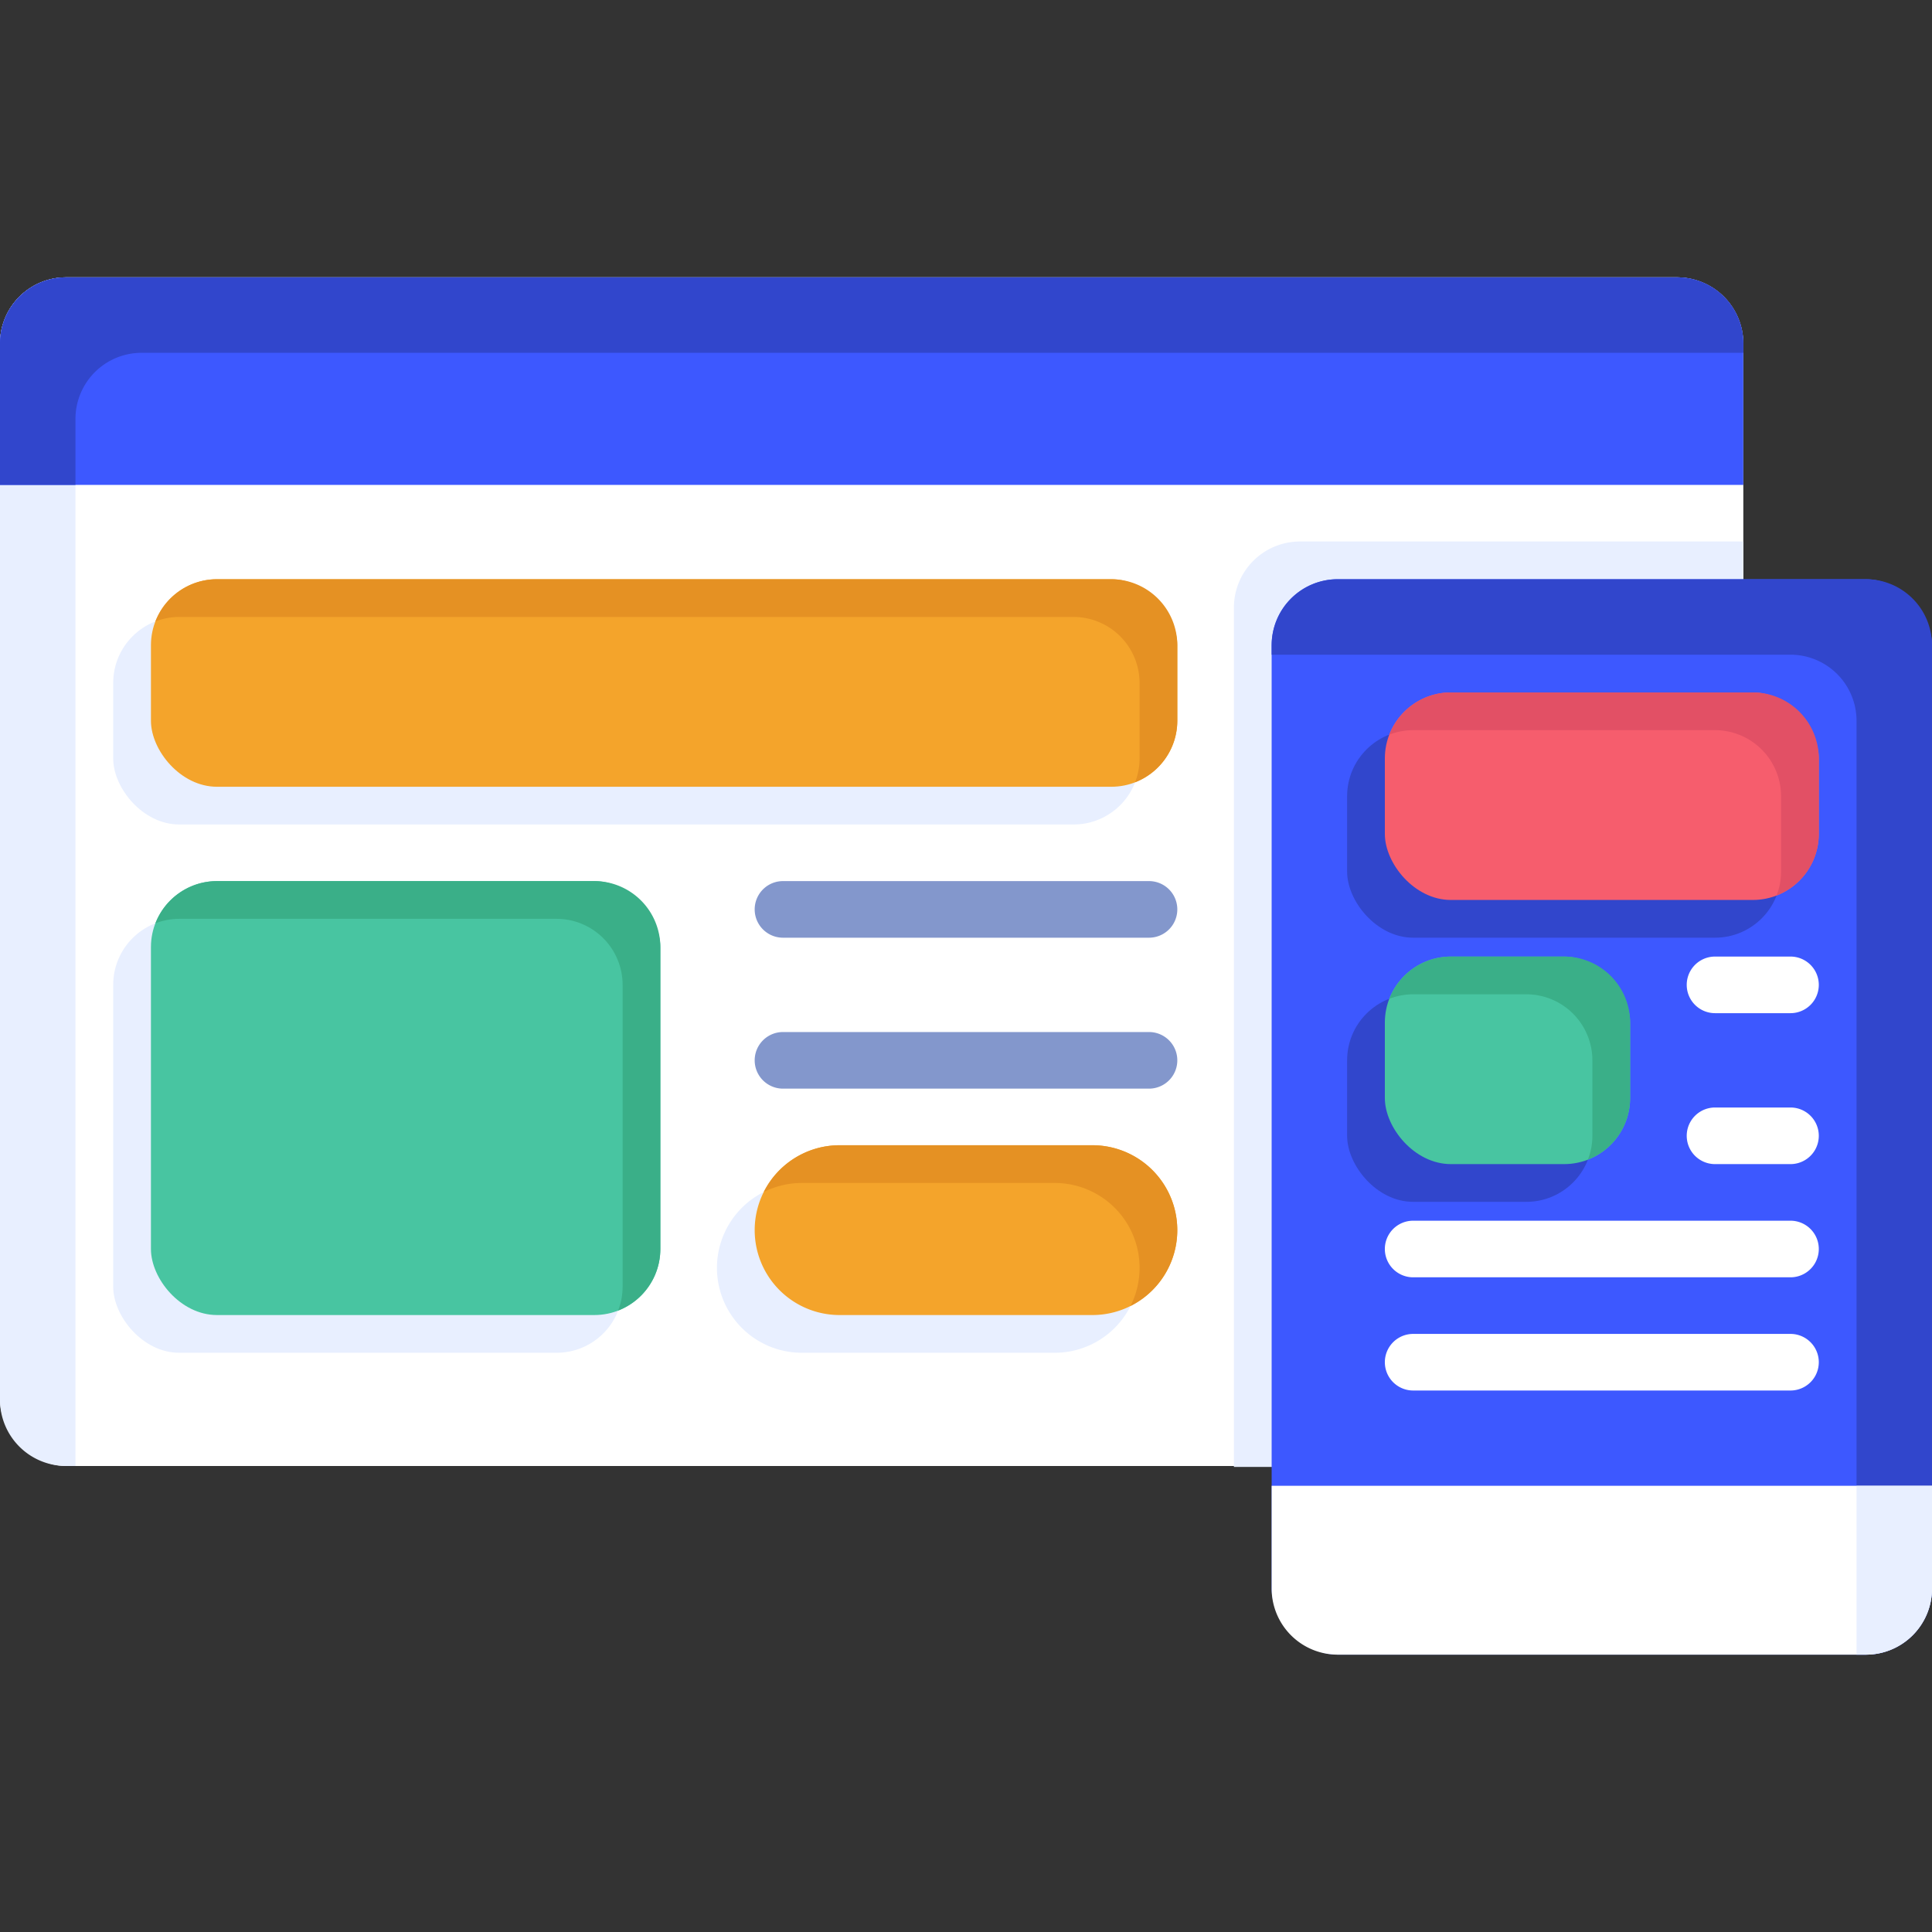 <svg xmlns="http://www.w3.org/2000/svg" viewBox="0 0 512 512"><rect x="0" y="0" width="512" height="512" fill="#333333" stroke="none"/><rect width="462" height="315" y="73.5" fill="#fff" rx="17.5" ry="17.5"/><path fill="#e8efff" d="M20 111a17.52 17.52 0 0 1 17.5-17.5H462V91a17.52 17.52 0 0 0-17.5-17.5h-427A17.52 17.52 0 0 0 0 91v280a17.52 17.52 0 0 0 17.5 17.5H20zm259.5 202.5h-67a22.5 22.5 0 0 0 0 45h67a22.5 22.5 0 0 0 0-45z"/><rect width="135" height="115" x="30" y="243.5" fill="#e8efff" rx="17.5" ry="17.5"/><rect width="272" height="55" x="30" y="163.5" fill="#e8efff" rx="17.5" ry="17.5"/><path fill="#f4a42b" d="M289.5 303.5h-67a22.5 22.5 0 0 0 0 45h67a22.5 22.5 0 0 0 0-45Z"/><path fill="#e59123" d="M289.5 303.5h-67a22.52 22.52 0 0 0-20.1 12.4 22.41 22.41 0 0 1 10.1-2.4h67a22.49 22.49 0 0 1 20.1 32.6 22.5 22.5 0 0 0-10.1-42.6Z"/><rect width="135" height="115" x="40" y="233.5" fill="#48c5a1" rx="17.5" ry="17.5"/><path fill="#3aaf88" d="M157.5 233.5h-100a17.54 17.54 0 0 0-16.31 11.19 17.43 17.43 0 0 1 6.31-1.19h100A17.52 17.52 0 0 1 165 261v80a17.43 17.43 0 0 1-1.19 6.31A17.54 17.54 0 0 0 175 331v-80a17.52 17.52 0 0 0-17.5-17.5Z"/><rect width="272" height="55" x="40" y="153.5" fill="#f4a42b" rx="17.5" ry="17.5"/><path fill="#e59123" d="M294.5 153.5h-237a17.54 17.54 0 0 0-16.31 11.19 17.43 17.43 0 0 1 6.31-1.19h237A17.52 17.52 0 0 1 302 181v20a17.43 17.43 0 0 1-1.19 6.31A17.54 17.54 0 0 0 312 191v-20a17.52 17.52 0 0 0-17.5-17.5Z"/><path fill="#3d58ff" d="M462 128.5V91a17.52 17.52 0 0 0-17.5-17.5h-427A17.52 17.52 0 0 0 0 91v37.5Z"/><path fill="#3146cc" d="M20 111a17.52 17.52 0 0 1 17.5-17.5H462V91a17.52 17.52 0 0 0-17.5-17.5h-427A17.52 17.52 0 0 0 0 91v37.5h20Z"/><path fill="#8397cc" d="M304.5 248.5h-97a7.5 7.5 0 0 1 0-15h97a7.5 7.5 0 0 1 0 15zm0 40h-97a7.5 7.5 0 0 1 0-15h97a7.5 7.5 0 0 1 0 15z"/><path fill="#e8efff" d="M344.5 143.5A17.52 17.52 0 0 0 327 161v227.75h117.5a17.52 17.52 0 0 0 17.5-17.5V143.5Z"/><rect width="175" height="285" x="337" y="153.5" fill="#3d58ff" rx="17.5" ry="17.5"/><path fill="#3146cc" d="M494.5 153.5h-140A17.52 17.52 0 0 0 337 171v2.5h137.5A17.52 17.52 0 0 1 492 191v247.5h2.5A17.52 17.52 0 0 0 512 421V171a17.52 17.52 0 0 0-17.5-17.5Z"/><rect width="65" height="55" x="357" y="263.5" fill="#3146cc" rx="17.5" ry="17.5"/><rect width="115" height="55" x="357" y="193.5" fill="#3146cc" rx="17.5" ry="17.5"/><rect width="65" height="55" x="367" y="253.5" fill="#48c5a1" rx="17.5" ry="17.5"/><path fill="#3aaf88" d="M414.5 253.5h-30a17.54 17.54 0 0 0-16.31 11.19 17.43 17.43 0 0 1 6.31-1.19h30A17.52 17.52 0 0 1 422 281v20a17.43 17.43 0 0 1-1.19 6.31A17.54 17.54 0 0 0 432 291v-20a17.52 17.52 0 0 0-17.5-17.5Z"/><rect width="115" height="55" x="367" y="183.5" fill="#f65d6d" rx="17.5" ry="17.5"/><path fill="#e25065" d="M464.5 183.5h-80a17.54 17.54 0 0 0-16.31 11.19 17.43 17.43 0 0 1 6.31-1.19h80A17.52 17.52 0 0 1 472 211v20a17.43 17.43 0 0 1-1.19 6.31A17.54 17.54 0 0 0 482 221v-20a17.52 17.52 0 0 0-17.5-17.5Z"/><path fill="#fff" d="M337 393.75V421a17.52 17.52 0 0 0 17.5 17.5h140A17.52 17.52 0 0 0 512 421v-27.25Z"/><path fill="#e8efff" d="M492 393.75v44.75h2.5A17.52 17.52 0 0 0 512 421v-27.25Z"/><path fill="#fff" d="M474.5 338.5h-100a7.5 7.5 0 0 1 0-15h100a7.5 7.5 0 0 1 0 15zm0 30h-100a7.5 7.5 0 0 1 0-15h100a7.5 7.5 0 0 1 0 15zm0-100h-20a7.5 7.5 0 0 1 0-15h20a7.5 7.5 0 0 1 0 15zm0 40h-20a7.5 7.5 0 0 1 0-15h20a7.5 7.5 0 0 1 0 15z"/></svg>